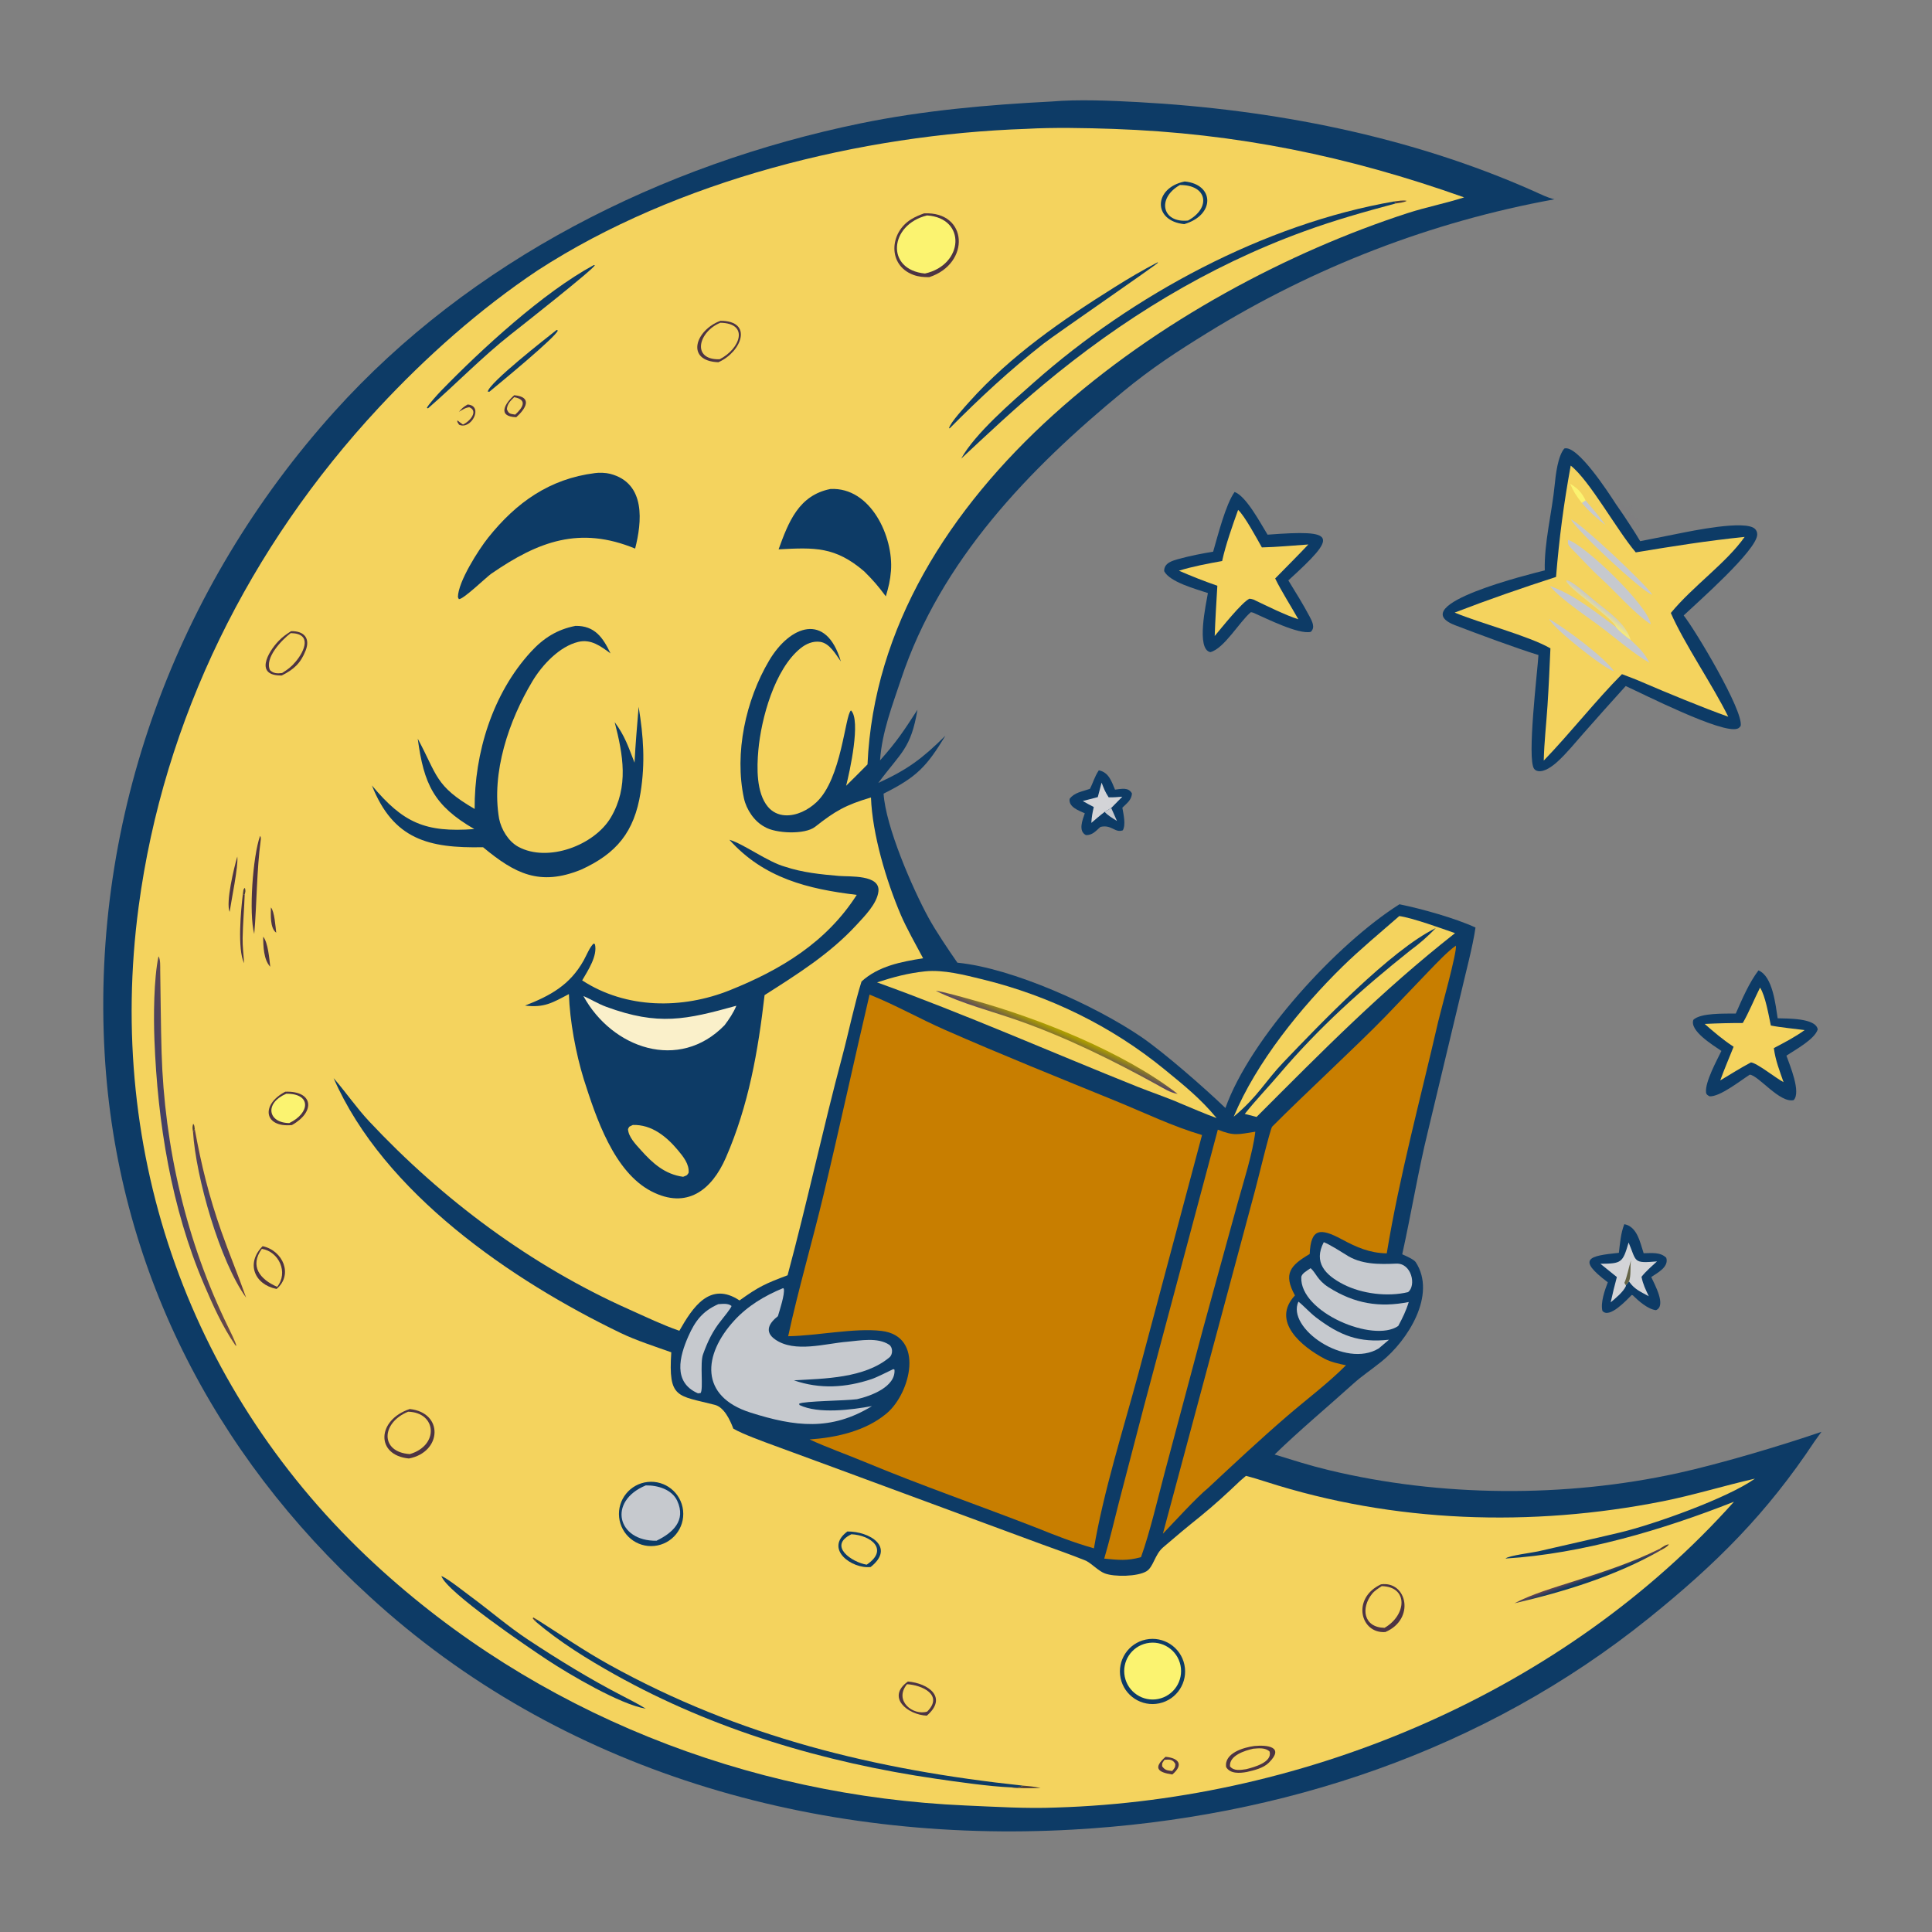 <?xml version="1.0" encoding="utf-8" ?><svg xmlns="http://www.w3.org/2000/svg" xmlns:xlink="http://www.w3.org/1999/xlink" width="1036" height="1036" viewBox="0 0 1036 1036"><rect x="0" y="0" width="1036" height="1036" fill="#808080" stroke="none"/><path fill="#0D3B66" transform="scale(1.012 1.012)" d="M557.232 53.786C571.079 52.57 588.912 53.335 602.816 54.09C674.416 57.979 747.278 72.114 812.979 101.398C816.532 102.982 819.842 104.699 823.661 105.607C758.366 117.454 696.176 141.549 639.698 176.395C623.39 186.457 610.301 195.015 595.448 207.219C545.272 248.444 498.361 296.999 477.447 359.908C472.771 373.973 467.317 387.971 466.314 402.911C475.455 392.593 478.812 387.378 486.138 376.073C482.589 396.872 477.563 398.419 465.397 414.856C481.078 407.68 488.829 401.834 500.959 389.819C490.995 406.17 485.899 411.694 468.183 420.534C469.308 437.979 483.375 470.499 492.011 486.32C495.89 493.426 502.655 503.419 507.295 510.101C536.562 512.976 580.507 532.905 604.79 549.482C616.682 557.6 638.443 576.62 649.316 587.105C662.633 549.857 708.521 499.962 741.539 479.152C753.189 481.515 771.247 486.55 781.827 491.482C780.351 501.737 776.593 515.554 774.207 525.954L756.566 599.709C751.596 619.875 747.649 643.674 743.001 664.621C744.785 665.368 749.237 667.386 750.135 668.76C761.458 686.087 745.785 710.354 732.152 721.344C725.952 726.342 721.965 728.782 716.973 733.282C702.992 745.883 688.838 757.65 675.383 770.702C685.586 773.823 693.422 776.399 703.977 778.948C763.239 793.258 829.268 793.657 888.835 780.624C910.719 775.836 943.498 766.116 965.139 758.682L961.518 763.705C936.183 801.979 909.377 828.648 873.642 857.425C786.389 927.686 679.36 963.232 568.396 969.464C432.773 977.08 296.821 938.826 195.618 845.742C112.828 770.21 61.796 670.762 55.436 558.068C48.371 432.89 93.39 311.183 177.082 218.206C249.325 137.949 350.764 87.024 455.855 65.396C489.155 58.543 523.257 55.518 557.232 53.786Z"/><path fill="#F4D35E" transform="scale(1.012 1.012)" d="M543.729 68.284C558.06 67.448 575.349 67.806 589.838 68.308C655.186 70.575 714.415 82.748 775.81 104.586C766.057 107.736 755.686 109.742 745.903 112.915C620.637 153.54 466.031 259.813 459.672 405.041C456.029 408.805 452.056 412.648 448.333 416.365C450.231 408.993 456.286 381.58 450.909 376.427C447.756 378.884 445.989 412.617 432.593 425.106C428.23 429.174 422.12 432.347 416.005 432.01C412.42 431.813 409.196 430.245 406.886 427.485C400.679 420.067 401.015 406.616 401.822 397.578C403.319 380.804 410.413 354.633 424.151 343.53C427.105 341.142 430.752 339.544 434.616 340.109C439.605 340.838 442.822 346.706 445.538 350.476C437.822 324.156 418.576 331.388 407.542 350.014C395.118 370.989 389.031 399.092 394.204 423.031C395.476 428.917 399.728 435.322 405.159 438.125C410.818 441.643 426.453 442.404 431.931 438.09C442.524 429.748 447.995 426.558 461.504 422.561C462.232 442.096 469.604 466.714 477.351 484.861C480.18 491.488 485.698 501.353 489.127 507.766C477.431 509.616 465.442 511.903 456.505 520.057C452.993 531.044 449.464 547.879 446.332 559.588C436.081 597.909 427.623 637.476 417.323 675.729C405.489 680.201 402.13 681.688 391.852 689.07C376.119 678.606 366.916 692.945 359.973 705.142C350.884 701.995 342.296 697.814 333.524 693.905C281.469 670.716 234.561 635.735 195.666 594.239C188.85 586.968 183.284 578.748 176.769 571.257C203.368 632.234 271.181 678.508 328.949 706.356C336.895 710.187 347.366 713.592 355.699 716.546C354.053 741.33 358.884 739.262 378.787 744.399C383.667 745.659 386.824 752.336 388.562 756.987C393.226 759.795 405.126 764.088 410.555 766.088L441.472 777.451L552.015 818.279C559.727 821.084 567.886 823.933 575.477 827.015C578.724 828.705 581.96 832.351 585.319 833.669C590.432 835.674 602.874 835.406 607.507 832.563C611.19 830.303 611.853 823.744 616.266 819.936C622.7 814.385 629.313 808.869 635.972 803.548C643.402 797.516 650.282 791.186 657.194 784.59L660.197 782.021C663.593 782.875 667.521 784.091 670.848 785.162C738.532 806.951 811.475 809.292 881.031 795.495C897.245 792.279 913.553 787.208 929.897 783.492C915.511 793.777 876.156 807.844 858.152 812.088C843.794 815.51 829.352 818.693 814.976 822.037C812.14 822.697 799.287 824.271 797.737 825.826C838.338 823.32 881.152 810.594 918.795 795.729C829.128 896.078 693.341 953.653 559.771 957.761C543.774 958.419 527.712 957.365 511.737 956.688C395.811 951.652 283.793 907.543 198.482 828.638C101.022 738.497 55.95 611.856 73.452 480.477C86.716 380.915 132.27 289.608 200.583 216.136C225.729 189.091 254.115 163.831 284.892 143.268C358.531 95.502 456.491 71.246 543.729 68.284Z"/><path fill="#0D3B66" transform="scale(1.012 1.012)" d="M386.485 444.973C393.945 447.087 406.645 456.641 415.942 459.245C425.329 462.353 434.821 463.304 444.611 464.14C450.203 464.618 466.425 463.352 465.458 472.299C464.752 478.83 458.1 485.462 453.895 490.036C439.734 505.438 422.604 516.138 405.129 527.288C401.681 557.009 396.693 585.715 384.613 613.43C377.107 630.652 363.922 640.878 345.286 631.311C325.276 621.038 315.807 592.143 309.33 571.867C305.104 558.137 301.912 540.986 301.445 526.737C292.722 531.336 288.371 534.077 278.197 532.834C291.513 527.632 301.935 522.01 309.272 508.906C310.721 506.318 312.548 501.655 314.603 499.923L315.243 500.342C316.683 506.527 311.581 514.148 308.481 519.486C331.791 534.673 361.539 534.781 386.652 524.722C413.802 513.846 437.9 499.286 453.966 474.177C428.193 471.079 404.769 465.384 386.485 444.973Z"/><path fill="#FAF0CA" transform="scale(1.012 1.012)" d="M309.145 527.799C312.794 529.292 316.658 531.798 321.289 533.5C348.913 543.65 363.572 540.294 390.177 532.917C388.553 536.777 386.422 539.915 383.93 543.238C359.828 568.002 324.315 555.501 309.145 527.799Z"/><path fill="#F4D35E" transform="scale(1.012 1.012)" d="M335.332 596.086C345.316 595.793 353.154 602.209 359.238 609.497C362.048 612.863 365.299 616.868 364.876 621.455C363.775 623.142 364.143 622.61 361.984 623.554C352.297 622.236 345.794 616.391 339.507 609.329C336.838 606.332 332.986 602.444 332.762 598.274C333.565 596.596 333.291 597.131 335.332 596.086Z"/><path fill="#0D3B66" transform="scale(1.012 1.012)" d="M304.924 331.639C315.169 331.472 319.531 337.884 323.488 346.214C318.353 342.442 313.194 338.494 306.444 340.11C296.402 342.514 287.232 352.416 282.09 361.01C269.651 381.799 260.256 409.309 264.453 433.744C265.609 439.535 269.367 445.8 274.616 448.682C290.259 457.177 314.935 447.967 323.692 433.11C333.283 416.84 330.139 399.852 325.706 382.658C331.133 389.94 332.953 395.773 336.223 404.123C336.699 394.531 337.612 384.096 338.402 374.519C340.96 390.274 341.948 404.044 339.411 419.991C336.093 440.841 326.708 452.261 307.84 460.838C286.02 469.658 272.887 462.989 255.958 448.92C227.015 449.52 208.402 444.772 197.056 416.177C213.654 436.047 225.312 441.215 251.309 439.298C229.853 426.867 224.586 415.488 221.349 391.409C231.762 410.705 230.402 416.411 251.5 428.639C251.324 399.005 260.982 367.521 281.295 345.395C287.993 338.1 295.188 333.539 304.924 331.639Z"/><path fill="#0D3B66" transform="scale(1.012 1.012)" d="M315.239 250.684C317.45 250.326 321.078 250.489 323.305 251.067C342.465 256.037 340.063 276.848 336.542 290.678C307.299 278.658 285.435 286.65 260.213 304.066C257.352 306.132 245.399 317.752 243.132 317.464L242.638 316.442C242.685 308.256 253.63 291.213 258.659 284.905C273.58 266.186 291.296 253.689 315.239 250.684Z"/><path fill="#0D3B66" transform="scale(1.012 1.012)" d="M440.008 259.106C461.392 257.979 473.498 284.452 472.099 302.487C471.708 307.532 470.809 311.157 469.374 315.993C465.41 310.647 462.617 307.404 457.891 302.732C442.519 289.584 431.694 290.07 412.555 291.081C417.792 276.689 423.16 262.47 440.008 259.106Z"/><path fill="#0D3B66" transform="scale(1.012 1.012)" d="M509.32 242.997C516.577 229.74 536.446 212.716 547.829 202.635C600.024 156.414 669.812 118.662 738.867 106.71L739.42 107.831C722.337 112.429 707.575 116.56 690.847 122.648C639.897 141.191 594.161 169.338 552.618 203.993C537.569 216.548 523.64 229.644 509.32 242.997Z"/><path fill="#0D3B66" transform="scale(1.012 1.012)" d="M607.149 868.758C616.477 866.807 625.622 872.78 627.584 882.106C629.546 891.431 623.584 900.584 614.261 902.557C604.922 904.534 595.75 898.559 593.785 889.217C591.819 879.876 597.805 870.712 607.149 868.758Z"/><path fill="#FBF370" transform="scale(1.012 1.012)" d="M607.597 870.727C615.778 868.975 623.821 874.223 625.51 882.418C627.2 890.613 621.89 898.614 613.682 900.241C605.564 901.85 597.667 896.61 595.996 888.503C594.324 880.397 599.504 872.461 607.597 870.727Z"/><path fill="#0D3B66" transform="scale(1.012 1.012)" d="M343.16 785.255C352.536 784.234 360.957 791.023 361.95 800.401C362.943 809.78 356.13 818.181 346.749 819.147C337.406 820.108 329.047 813.329 328.058 803.99C327.07 794.65 333.824 786.271 343.16 785.255Z"/><path fill="#C6C9CE" transform="scale(1.012 1.012)" d="M342.175 787.076C348.496 786.96 356.019 789.2 358.827 795.215C363.78 805.825 356.234 812.343 347.846 816.396C327.121 816.706 321.813 795.557 342.175 787.076Z"/><path fill="#4D3443" transform="scale(1.012 1.012)" d="M489.622 113.061C513.003 111.893 514.34 139.625 492.441 146.842C489.445 146.907 486.648 146.646 483.943 145.635C470.191 140.495 471.322 123.165 482.843 116.177C485.304 114.684 487.054 114.032 489.622 113.061Z"/><path fill="#FBF370" transform="scale(1.012 1.012)" d="M491.228 114.154C512.132 115.517 510.734 140.359 490.114 144.934C469.088 142.897 471.25 119.012 491.228 114.154Z"/><path fill="#0D3B66" transform="scale(1.012 1.012)" d="M283.818 859.24L284.314 858.052C297.493 866.378 309.03 874.439 322.705 882.026C391.882 920.405 464.062 937.818 542.015 946.163C540.012 947.533 537.893 947.051 535.478 947.058C524.523 946.636 506.873 944.107 495.976 942.521C436.794 933.911 378.25 916.634 325.888 887.35C311.238 879.156 296.657 870.144 283.818 859.24Z"/><defs><linearGradient id="gradient_0" gradientUnits="userSpaceOnUse" x1="108.645" y1="608.783" x2="88.713" y2="611.86"><stop offset="0" stop-color="#6B4943"/><stop offset="1" stop-color="#434066"/></linearGradient></defs><path fill="url(#gradient_0)" transform="scale(1.012 1.012)" d="M83.977 506.732C85.115 508.292 84.865 512.266 84.9 514.308C85.142 528.762 85.201 543.217 85.626 557.669C87.103 607.826 98.758 657.994 120.87 703.111C121.836 705.083 124.992 711.414 125.261 713.211L124.631 712.732C117.666 702.5 112.914 691.845 108.081 680.533C90.747 639.965 83.528 594.902 81.831 551.041C81.347 538.531 81.469 518.884 83.977 506.732Z"/><path fill="#4D3443" transform="scale(1.012 1.012)" d="M217.12 746.602C235.173 748.509 234.226 769.469 216.664 772.818C198.889 771.098 199.688 752.367 217.12 746.602Z"/><path fill="#F4D35E" transform="scale(1.012 1.012)" d="M216.259 748.028C231.382 748.396 232.82 765.875 217.146 770.491C201.247 769.416 201.938 753.856 216.259 748.028Z"/><path fill="#4D3443" transform="scale(1.012 1.012)" d="M731.774 839.486C745.544 837.619 750.037 857.987 734.05 864.775C720.82 865.749 716.034 846.808 731.774 839.486Z"/><path fill="#F4D35E" transform="scale(1.012 1.012)" d="M732.139 840.456C746.398 840.738 745.33 855.802 733.631 862.551C722.417 862.334 720.977 852.004 727.046 844.5C728.387 842.842 730.373 841.627 732.139 840.456Z"/><path fill="#0D3B66" transform="scale(1.012 1.012)" d="M627.745 96.158C643.529 97.688 643.95 113.949 627.504 118.76C610.8 117.096 611.092 99.601 627.745 96.158Z"/><path fill="#F4D35E" transform="scale(1.012 1.012)" d="M625.203 98.033C639.728 97.933 641.84 110.106 629.48 116.867C615.604 118.254 612.934 104.958 625.203 98.033Z"/><path fill="#0D3B66" transform="scale(1.012 1.012)" d="M613.344 139.018L613.595 139.173C613.272 140.014 559.204 177.185 553.143 181.927C535.078 196.06 519.375 210.7 503.172 226.999L502.9 226.827C503.423 224.1 511.301 215.487 513.555 212.966C535.572 188.349 562.927 169.526 590.736 152.079C598.3 147.333 605.368 143.19 613.344 139.018Z"/><path fill="#0D3B66" transform="scale(1.012 1.012)" d="M233.859 835.05C237.503 836.629 245.883 843.32 249.446 845.96C259.587 853.423 269.346 861.911 279.842 868.84C296.019 879.521 312.547 889.692 329.779 898.587C333.939 900.734 338.218 902.907 342.174 905.388C328.595 903.128 301.714 887.264 289.97 879.511C280.197 873.06 236.466 843.45 233.859 835.05Z"/><path fill="#4D3443" transform="scale(1.012 1.012)" d="M381.786 169.971C399.317 170.057 392.933 186.539 380.643 191.942C363.032 191.277 368.411 174.893 381.786 169.971Z"/><path fill="#F4D35E" transform="scale(1.012 1.012)" d="M381.692 171.025C397.112 171.245 392.263 184.84 381.306 190.37C366.22 190.79 370.072 175.734 381.692 171.025Z"/><path fill="#0D3B66" transform="scale(1.012 1.012)" d="M314.664 140.44L315.172 140.545C314.813 142.428 275.346 173.486 270.887 176.99C255.286 189.252 241.68 203.472 226.803 216.355L226.171 216.205C226.668 214.663 232.27 208.556 233.783 206.999C255.173 184.996 287.806 154.966 314.664 140.44Z"/><path fill="#4D3443" transform="scale(1.012 1.012)" d="M154.224 334.44C160.956 334.258 164.551 338.077 161.954 344.696C159.28 351.51 155.644 354.732 149.31 357.916C134.853 358.183 141.791 345.719 147.618 339.63C149.735 337.419 151.706 336.089 154.224 334.44Z"/><path fill="#F4D35E" transform="scale(1.012 1.012)" d="M154.05 335.47C165.502 335.638 161.434 344.912 156.673 350.584C154.251 353.47 152.539 354.678 149.446 356.63C146.937 356.924 144.956 356.916 143.068 355.091C140.073 348.626 149.242 339.124 154.05 335.47Z"/><path fill="#0D3B66" transform="scale(1.012 1.012)" d="M449 811.493C460.759 811.395 474.605 819.759 461.327 830.32C451.343 831.447 436.576 820.734 449 811.493Z"/><path fill="#F4D35E" transform="scale(1.012 1.012)" d="M451.152 812.961C461.397 813.457 471.232 821.038 459.24 829.077C451.602 827.876 438.392 819.117 451.152 812.961Z"/><path fill="#4D3443" transform="scale(1.012 1.012)" d="M151.16 578.464C166.087 577.958 167.251 589.106 154.685 596.139C139.873 597.608 138.052 585.359 151.16 578.464Z"/><path fill="#FBF370" transform="scale(1.012 1.012)" d="M151.688 579.541C165.054 579.406 164.363 589.751 153.265 595.092C141.861 594.927 140.08 584.518 151.688 579.541Z"/><path fill="#4D3443" transform="scale(1.012 1.012)" d="M664.669 925.158C671.512 924.515 680.814 925.555 672.34 933.992C669.397 936.923 664.579 938.022 660.628 938.931C656.95 939.589 651.862 940.004 649.698 936.334C648.573 928.89 659.037 925.886 664.669 925.158Z"/><path fill="#F4D35E" transform="scale(1.012 1.012)" d="M664.048 926.596C667.014 926.349 670.489 925.928 672.735 928.115C674.238 933.831 664.358 936.413 660.346 937.433C657.372 937.877 653.86 938.556 651.747 935.976C651.199 930.206 659.593 927.58 664.048 926.596Z"/><path fill="#4D3443" transform="scale(1.012 1.012)" d="M139.157 660.321C149.928 662.598 155.489 675.429 146.553 682.988C134.708 680.625 130.23 669.296 139.157 660.321Z"/><path fill="#F4D35E" transform="scale(1.012 1.012)" d="M138.745 661.724C147.738 663.189 152.946 674.227 146.863 681.844C137.719 677.944 132.149 670.801 138.745 661.724Z"/><path fill="#4D3443" transform="scale(1.012 1.012)" d="M481.088 890.987C491.991 891.946 502.338 899.436 491.084 909.086C480.857 908.599 469.496 899.276 481.088 890.987Z"/><path fill="#F4D35E" transform="scale(1.012 1.012)" d="M480.593 892.419C488.575 892.845 500.094 898.141 491.289 906.921C483.884 909.249 473.45 901.226 480.593 892.419Z"/><defs><linearGradient id="gradient_1" gradientUnits="userSpaceOnUse" x1="116.415" y1="642.053" x2="111.775" y2="643.428"><stop offset="0" stop-color="#623C41"/><stop offset="1" stop-color="#484468"/></linearGradient></defs><path fill="url(#gradient_1)" transform="scale(1.012 1.012)" d="M102.284 599.885L103.181 598.216C106.746 617.652 110.702 633.772 117.281 652.492C121.443 664.336 126.321 675.974 130.42 687.619C116.447 668.285 103.81 623.802 102.284 599.885Z"/><defs><linearGradient id="gradient_2" gradientUnits="userSpaceOnUse" x1="842.349" y1="834.085" x2="843.287" y2="836.667"><stop offset="0" stop-color="#6C444E"/><stop offset="1" stop-color="#0E3A62"/></linearGradient></defs><path fill="url(#gradient_2)" transform="scale(1.012 1.012)" d="M879.393 820.695L880.002 821.43C856.32 834.992 828.936 843.4 802.455 849.542C811.809 844.613 823.09 841.352 833.252 838.104C849.602 832.879 864.014 828.285 879.393 820.695Z"/><path fill="#0D3B66" transform="scale(1.012 1.012)" d="M294.964 174.812L295.564 175.111C294.902 178.317 264.286 203.465 259.333 207.55C259.037 207.54 258.742 207.529 258.446 207.519C259.222 202.727 289.52 179.111 294.964 174.812Z"/><path fill="#4D3443" transform="scale(1.012 1.012)" d="M137.807 442.912C138.221 443.504 138.27 444.218 138.173 444.948C135.965 461.544 136.125 478.24 134.721 494.878C131.768 484.077 133.941 453.751 137.807 442.912Z"/><path fill="#4D3443" transform="scale(1.012 1.012)" d="M272.491 209.411C282.616 210.391 278.344 216.767 273.556 221.071C263.253 220.74 267.591 213.671 272.491 209.411Z"/><path fill="#F4D35E" transform="scale(1.012 1.012)" d="M272.439 210.456C279.906 211.833 276.779 216.239 272.997 219.687C270.391 219.247 269.508 219.383 268.574 216.775C268.881 213.859 270.418 212.497 272.439 210.456Z"/><path fill="#4D3443" transform="scale(1.012 1.012)" d="M617.584 930.891C624.575 931.533 627.343 935.015 621.182 940.255C613.345 939.1 610.948 936.736 617.584 930.891Z"/><path fill="#F4D35E" transform="scale(1.012 1.012)" d="M617.027 932.473C619.736 932.225 621.465 932.195 622.798 934.742C622.788 936.594 622.26 936.964 621.111 938.431C618.537 938.06 617.362 938.106 615.783 935.9C615.762 933.826 615.737 934.507 617.027 932.473Z"/><path fill="#4D3443" transform="scale(1.012 1.012)" d="M128.682 473.734L129.66 474.02C129.399 481.727 128.684 489.415 128.562 497.131C128.488 501.765 129.078 505.839 129.321 510.396C125.706 502.831 127.649 482.124 128.682 473.734Z"/><path fill="#4D3443" transform="scale(1.012 1.012)" d="M125.742 453.868C126.351 459.079 122.606 476.832 121.673 483.21C119.556 478.069 124.007 459.751 125.742 453.868Z"/><path fill="#4D3443" transform="scale(1.012 1.012)" d="M139.456 496.322C142.032 499.417 142.739 508.237 143.183 512.244C139.653 508.468 139.474 501.22 139.456 496.322Z"/><path fill="#4D3443" transform="scale(1.012 1.012)" d="M247.768 214.329C256.515 215.006 249.645 228.049 243.245 225.035C242.435 223.603 242.179 223.825 242.369 222.746C243.471 223.653 244.165 224.15 245.32 224.944C249.036 223.305 253.613 217.773 248.685 215.801C246.694 215.923 244.95 217.189 243.171 218.205C245.042 216.084 245.356 215.796 247.768 214.329Z"/><path fill="#4D3443" transform="scale(1.012 1.012)" d="M143.544 480.832C145.429 482.795 146.002 491.22 146.356 494.207C142.995 491.76 143.516 484.631 143.544 480.832Z"/><path fill="#4E3E3A" transform="scale(1.012 1.012)" d="M542.015 946.163C545.763 946.463 547.786 946.631 551.432 947.446C547.883 947.488 538.5 947.773 535.478 947.058C537.893 947.051 540.012 947.533 542.015 946.163Z"/><path fill="#4E3E3A" transform="scale(1.012 1.012)" d="M738.867 106.71C740.744 106.495 743.691 105.955 745.388 106.436C743.791 107.346 741.308 107.539 739.42 107.831L738.867 106.71Z"/><path fill="#4E3E3A" transform="scale(1.012 1.012)" d="M879.393 820.695C880.762 819.858 882.84 818.301 884.314 818.316C883.356 819.754 881.558 820.545 880.002 821.43L879.393 820.695Z"/><path fill="#4E3E3A" transform="scale(1.012 1.012)" d="M128.682 473.734C128.976 472.059 128.765 471.175 129.768 470.461C130.205 472.22 130.062 472.297 129.66 474.02L128.682 473.734Z"/><path fill="#4E3E3A" transform="scale(1.012 1.012)" d="M102.284 599.885C101.989 597.775 101.831 597.435 102.348 595.435C103.133 596.332 102.954 596.809 103.181 598.216L102.284 599.885Z"/><path fill="#4E3E3A" transform="scale(1.012 1.012)" d="M283.818 859.24C283.113 858.597 282.883 858.263 282.275 857.525L282.583 857.046L284.314 858.052L283.818 859.24Z"/><path fill="#C87E00" transform="scale(1.012 1.012)" d="M460.751 527.013C474.249 532.387 487.363 539.826 500.67 545.678C530.702 558.884 561.163 571.097 591.527 583.51C606.635 589.687 621.254 596.803 636.923 601.428L603.271 727.561C595.141 757.542 584.779 790.222 579.643 820.428C568.029 817.067 559.799 813.772 548.624 809.296C518.513 797.59 488.116 787.11 458.303 774.693C448.485 770.604 438.67 767.192 428.97 762.724C442.874 761.775 458.651 758.349 469.842 748.888C482.544 738.151 490.039 707.892 467.001 705.207C452.675 703.537 433.059 707.791 417.631 708.032C423.115 682.745 430.393 658.112 436.382 633.058C444.802 597.825 452.498 562.293 460.751 527.013Z"/><path fill="#C87E00" transform="scale(1.012 1.012)" d="M771.435 501.081C772.169 504.305 763.359 535.66 762.096 541.165C752.773 581.807 741.55 622.994 734.799 664.134C725.596 663.907 718.908 660.944 710.924 656.657C699.555 650.553 694.556 650.77 693.972 664.451C683.687 670.528 679.822 674.899 686.157 686.419C673.29 700.196 689.928 713.684 701.864 719.971C705.184 721.719 709.547 722.682 713.206 723.415C703.648 733.023 692.109 741.648 681.778 750.558C667.491 762.88 653.933 775.568 640.15 788.442C634.087 793.365 621.855 806.771 616.18 812.692L665.033 630.715C666.238 626.391 673.067 598.016 674.097 596.977C690.453 580.468 718.554 554.604 734.227 538.481L757.16 514.518C760.886 510.679 767.141 504 771.435 501.081Z"/><path fill="#C87E00" transform="scale(1.012 1.012)" d="M645.296 598.569C653.948 602.06 656.001 601.078 665.148 599.664C663.902 610.73 658.712 626.864 655.625 638.039L637.64 703.407L617.118 780.321C613.543 793.807 609.191 812.358 604.587 825.096C597.133 827.159 592.67 826.595 585.1 825.863C587.924 816.407 590.353 805.919 592.83 796.271L606.119 745.306L645.296 598.569Z"/><path fill="#C6C9CE" transform="scale(1.012 1.012)" d="M414.975 682.537L415.328 682.934C415.912 685.799 413.143 694.186 412.192 697.406C407.798 700.85 404.66 705.475 410.701 709.719C421.1 717.026 437.395 711.85 449.004 710.943C455.838 710.319 464.963 708.516 471.075 712.491C473.136 713.831 473.203 717.629 471.318 719.213C458.122 730.306 436.904 730.485 420.662 731.396C434.406 736.16 448.082 735.346 461.885 730.733C464.57 729.836 470.576 726.768 473.369 725.442L473.962 725.734C474.703 734.908 461.228 739.786 454.071 741.405C447.482 742.245 426.304 742.34 423.441 743.764L423.617 744.485C433.713 749.353 451.281 747.01 462.043 745.056C440.397 758.322 421.308 756.005 397.624 748.476C370.585 739.881 372.467 717.877 389.031 699.753C396.1 692.019 405.076 686.605 414.975 682.537Z"/><path fill="#F4D35E" transform="scale(1.012 1.012)" d="M490.165 514.699C499.855 513.668 511.244 516.643 520.705 518.96C555.936 527.587 589.004 543.694 617.093 566.688C627.413 575.137 636.01 581.987 644.666 592.45C638.376 590.15 631.837 587.309 625.626 584.72C618.112 581.437 610.176 578.82 602.548 575.766C556.521 557.341 511.387 537.358 464.719 520.535C473.449 517.71 481.005 515.661 490.165 514.699Z"/><defs><linearGradient id="gradient_3" gradientUnits="userSpaceOnUse" x1="559.852" y1="552.345" x2="562.322" y2="546.571"><stop offset="0" stop-color="#574562"/><stop offset="1" stop-color="#AB9C00"/></linearGradient></defs><path fill="url(#gradient_3)" transform="scale(1.012 1.012)" d="M495.864 525.02C499.111 525.205 511.888 528.904 515.491 529.895C549.954 539.375 595.673 557.525 623.993 579.621C620.156 579.051 616.638 576.718 613.248 574.853C589.805 561.952 565.493 549.925 540.234 540.991C525.313 535.713 510.231 532.03 495.864 525.02Z"/><path fill="#F4D35E" transform="scale(1.012 1.012)" d="M741.447 485.392C748.547 486.392 764.162 492.058 770.989 494.452C731.811 525.249 700.951 556.676 665.826 591.835L659.58 590.236C665.457 582.804 671.722 576.378 677.746 569.298C699.081 544.225 721.498 524.137 747.246 503.622C752.544 499.724 756.212 496.465 760.785 491.774C736.926 503.378 699.227 542.828 680.043 562.88C670.416 572.943 666.602 580.956 653.714 591.699C665.638 562.962 689.424 533.649 711.495 512.035C720.219 503.492 732.06 493.577 741.447 485.392Z"/><path fill="#C6C9CE" transform="scale(1.012 1.012)" d="M694.446 671.969C697.258 674.347 697.994 678.306 704.011 682.112C717.716 690.782 730.872 692.979 746.453 689.905C745.014 694.637 743.217 698.259 740.896 702.584C727.825 711.739 688.74 695.376 689.518 676.821C689.604 674.783 692.692 673.264 694.446 671.969Z"/><path fill="#C6C9CE" transform="scale(1.012 1.012)" d="M701.437 658.195C704.698 659.486 710.12 662.963 713.12 664.8C720.976 670.062 730.672 669.985 739.791 669.56C748.002 669.178 750.566 681.224 746.084 684.665C735.325 687.267 721.649 685.585 711.839 680.549C702.169 675.584 695.848 668.923 701.437 658.195Z"/><path fill="#C6C9CE" transform="scale(1.012 1.012)" d="M380.58 691.049C382.94 690.892 385.793 690.471 387.629 692.013C387.479 693.015 383.274 698.246 382.07 699.742C377.509 705.409 374.906 710.998 372.506 717.666C370.804 722.394 372.78 735.95 371.238 738.137L369.828 738.287C356.42 732.472 360.03 718.697 364.766 707.997C368.359 699.88 372.343 694.699 380.58 691.049Z"/><path fill="#C6C9CE" transform="scale(1.012 1.012)" d="M687.998 689.702C690.582 691.691 694.152 695.66 697.371 698.104C710.077 707.75 720.244 711.628 736.002 709.88L730.613 714.453C712.853 725.438 681.51 703.634 687.998 689.702Z"/><path fill="#0D3B66" transform="scale(1.012 1.012)" d="M818.542 302.23C818.118 287.923 822.361 271.438 823.77 257.119C824.296 251.776 825.399 241.736 828.884 237.657C835.778 235.514 852.366 261.114 856.113 266.927C858.999 271.023 861.48 274.714 864.192 278.928C865.924 281.535 867.477 284.089 869.1 286.762L889.198 282.766C896.562 281.303 924.546 275.449 929.803 280.148C930.757 281.001 931.14 282.05 931.101 283.302C930.837 291.651 899.361 319.252 892.132 326.109C897.974 333.348 924.041 376.78 922.327 384.674C921.709 385.396 921.561 385.749 920.637 386.095C912.694 389.071 871.02 367.863 861.416 363.516C853.874 371.791 846.46 380.186 839.04 388.57C834.572 393.618 830.189 399.124 825.195 403.647C822.785 405.829 818.418 409.222 814.913 408.565C814.123 408.417 813.404 408.044 812.913 407.413C808.99 402.376 814.677 355.709 815.19 347.087C803.068 343.351 782.752 335.789 771.119 331.331C742.975 320.545 812.56 303.766 818.542 302.23Z"/><path fill="#F4D35E" transform="scale(1.012 1.012)" d="M832.277 246.715C842.284 254.536 856.628 280.782 866.746 292.688C886.877 289.368 904.161 286.585 924.441 284.497C914.694 298.353 897.111 310.484 885.323 324.801C892.438 341.14 907.425 362.837 915.753 379.765C902.532 375.064 882.853 366.936 870.21 361.485C866.778 359.956 862.967 358.576 859.434 357.222C845.726 370.979 831.97 388.55 817.99 403.023C818.22 393.339 819.356 383.439 819.988 373.749C820.646 363.671 821.096 353.636 821.529 343.549C810.187 336.965 784.36 330.267 770.789 324.592C789.169 317.51 805.816 311.775 824.497 305.699C826.237 284.776 828.498 267.459 832.277 246.715Z"/><path fill="#C6C9CE" transform="scale(1.012 1.012)" d="M830.846 286.027C840.235 289.083 873.33 321.028 874.698 330.778C865.732 324.83 856.308 313.701 848.243 306.394C842.844 301.502 837.586 295.61 832.436 290.399C830.87 288.815 830.653 288.112 830.846 286.027Z"/><path fill="#C6C9CE" transform="scale(1.012 1.012)" d="M821.177 310.485C833.527 314.721 845.857 324.542 856.347 332.382C857.936 334.455 861.867 337.578 864.071 339.098C868.779 343.632 871.024 345.537 874.036 351.215C866.37 346.822 857.503 339.358 850.271 333.742C841.755 327.129 827.869 318.379 821.177 310.485Z"/><path fill="#C6C9CE" transform="scale(1.012 1.012)" d="M832.475 275.312C837.137 276.714 872.846 310.262 875.494 315.143C869.99 313.554 835.108 280.78 832.475 275.312Z"/><defs><linearGradient id="gradient_4" gradientUnits="userSpaceOnUse" x1="844.055" y1="322.854" x2="846.649" y2="319.526"><stop offset="0" stop-color="#F5EA7E"/><stop offset="1" stop-color="#C8C8C8"/></linearGradient></defs><path fill="url(#gradient_4)" transform="scale(1.012 1.012)" d="M856.347 332.382C854.991 327.6 829.007 310.615 829.98 307.479C832.529 307.279 842.273 316.066 844.684 318.066C851.775 323.95 861.269 329.927 864.071 339.098C861.867 337.578 857.936 334.455 856.347 332.382Z"/><path fill="#C6C9CE" transform="scale(1.012 1.012)" d="M820.825 327.997C828.771 332.397 850.188 348.198 855.189 355.674C849.776 354.192 823.347 333.243 820.825 327.997Z"/><path fill="#C6C9CE" transform="scale(1.012 1.012)" d="M838.186 266.473L840.145 265.111C843.551 269.183 847.62 273.849 850.647 278.134C847.125 275.646 840.858 269.909 838.186 266.473Z"/><path fill="#FBF370" transform="scale(1.012 1.012)" d="M831.937 256.31C836.007 258.772 838.055 260.852 840.145 265.111L838.186 266.473C835.041 262.525 833.989 260.789 831.937 256.31Z"/><path fill="#0D3B66" transform="scale(1.012 1.012)" d="M654.179 260.674C660.359 262.913 667.907 277.266 671.649 283.309C708.422 280.538 709.078 283.511 682.656 307.535C686.502 313.783 690.485 320.195 693.933 326.688C695.308 329.279 697.023 332.567 694.522 334.811C688.045 336.298 670.954 327.679 664.13 324.687C663.873 324.554 662.829 324.363 662.807 324.381C656.889 329.25 648.687 343.67 641.333 345.553C633.642 344.036 639.122 319.802 640.033 314.249C633.575 312.084 619.786 308.392 616.871 302.654C616.728 298.23 621.294 297.078 624.934 296.076C630.724 294.483 636.902 293.301 642.817 292.318C645.266 283.863 649.461 267.227 654.179 260.674Z"/><path fill="#F4D35E" transform="scale(1.012 1.012)" d="M656.041 270.181C659.479 273.248 666.088 285.576 668.636 290.058C676.224 289.91 685.564 289.027 693.26 288.503C687.561 294.532 681.5 300.57 675.681 306.511C678.883 313.15 684.176 321.368 687.965 328.149C680.98 325.928 671.031 320.938 664.14 317.672C663.275 317.383 662.958 317.378 662.054 317.234C658.037 319.095 647.191 332.768 643.641 337C643.939 328.146 644.525 319.216 645.039 310.365C637.881 307.899 631.622 305.402 624.69 302.411C631.441 300.238 640.52 298.537 647.577 297.278C649.392 288.853 653.114 278.316 656.041 270.181Z"/><path fill="#0D3B66" transform="scale(1.012 1.012)" d="M931.77 514.193C939.303 517.275 940.796 532.321 941.935 539.566C947.116 539.727 962.212 539.382 963.164 545.459C961.565 550.653 951.421 556.166 946.577 559.36C948.329 564.334 954.473 578.779 950.413 582.916C943.013 584.626 931.947 569.943 927.164 569.427C921.957 572.784 911.353 581.197 905.875 580.92C905 580.412 904.109 580.064 903.98 578.786C903.423 573.271 909.779 561.769 912.127 556.857C907.712 553.799 895.093 546.209 897.277 540.353C901.305 536.61 913.859 537.145 919.741 537.041C923.069 529.478 926.801 520.686 931.77 514.193Z"/><path fill="#F4D35E" transform="scale(1.012 1.012)" d="M932.598 523.308C935.414 527.556 937.217 538.146 938.315 543.393C942.827 544.328 951.379 545.187 956.229 545.817C950.76 549.734 945.834 552.219 939.91 555.364C940.785 561.956 942.88 567.161 945.056 573.407C940.844 571.201 931.103 563.325 927.791 562.94C922.735 565.581 916.514 569.499 911.511 572.484C913.55 566.808 916.322 560.327 918.592 554.644C912.857 550.873 908.37 547.016 903.256 542.551C910.223 542.212 916.477 542.065 923.453 542.062C926.604 536.673 929.641 529.183 932.598 523.308Z"/><path fill="#0D3B66" transform="scale(1.012 1.012)" d="M860.675 648.659C867.515 649.962 869 658.222 870.923 664.056C875.311 664.007 879.717 663.351 882.901 666.455C884.422 671.233 878.398 674.376 874.947 676.656C876.754 680.66 883.085 691.897 877.47 694.222C873.23 693.776 868.194 689.34 865.226 686.372L864.593 686.181C861.859 688.902 852.663 698.952 849.063 694.578C848.026 690.146 850.333 683.612 851.929 679.454C835.134 666.836 842.11 665.461 857.801 663.84C858.395 658.794 858.81 653.386 860.675 648.659Z"/><path fill="#D3D4D7" transform="scale(1.012 1.012)" d="M848.014 669.644C859.29 669.534 859.796 669.149 862.962 658.371C867.255 668.623 865.16 669.486 878.007 668.387C875.169 670.976 872.163 673.554 869.781 676.554C870.665 680.726 871.849 683.042 873.653 686.847C869.281 684.44 866.008 683.172 863.169 679.012L861.518 681.03L861.543 681.441C860.059 684.672 856.167 687.756 853.471 690.071C854.477 685.418 855.493 681.273 856.73 676.674L848.014 669.644Z"/><path fill="#646446" transform="scale(1.012 1.012)" d="M861.518 681.03C861.291 680.78 860.903 680.075 860.709 679.752C862.069 676.885 863.068 671.385 864.231 667.731C863.663 671.509 864.369 675.906 863.169 679.012L861.518 681.03Z"/><path fill="#0D3B66" transform="scale(1.012 1.012)" d="M582.224 408.169C587.545 409.245 588.926 413.96 590.82 418.407C594.235 418.048 597.973 416.974 599.798 420.448C599.52 423.949 597.243 425.492 594.703 427.979C595.305 431.49 596.643 436.915 594.948 439.958C590.755 441.523 589.031 436.722 583.074 438.174C580.448 440.498 578.873 442.534 575.382 442.505C571.185 440.261 573.612 434.493 574.803 430.95C571.484 429.449 566.144 427.6 566.763 423.304C569.327 419.875 573.243 419.499 577.51 417.992C579.395 414.377 579.722 412.054 582.224 408.169Z"/><path fill="#D3D4D7" transform="scale(1.012 1.012)" d="M583.715 414.704C585.053 418.194 585.47 419.358 587.457 422.492C590.053 422.542 592.12 422.354 594.693 422.153C592.718 424.1 590.749 426.15 588.803 428.135L585.316 430.208C583.098 431.87 580.441 434.211 578.266 436.024C578.49 432.517 578.8 431.055 579.566 427.611C577.633 426.689 575.606 425.493 573.718 424.442L581.685 422.367L583.715 414.704Z"/><path fill="#C6C9CE" transform="scale(1.012 1.012)" d="M588.803 428.135C589.819 430.403 590.882 432.703 591.834 434.994C589.416 433.455 587.276 432.293 585.316 430.208L588.803 428.135Z"/><path fill="#C29DA6" fill-opacity="0.012" transform="scale(1.012 1.012)" d="M856.113 266.927C857.836 265.337 857.295 266.277 857.829 264.021L858.094 264.743C858.963 267.078 858.848 267.218 860.669 268.529C862.863 268.908 863.144 268.662 865.338 267.89C865.376 270.549 862.153 270.18 864.453 272.232C866.424 273.99 867.945 274.572 869.228 276.948C869.304 278.642 869.518 277.913 868.782 279.258C867.525 278.705 867.911 276.157 864.192 278.928C861.48 274.714 858.999 271.023 856.113 266.927Z"/></svg>